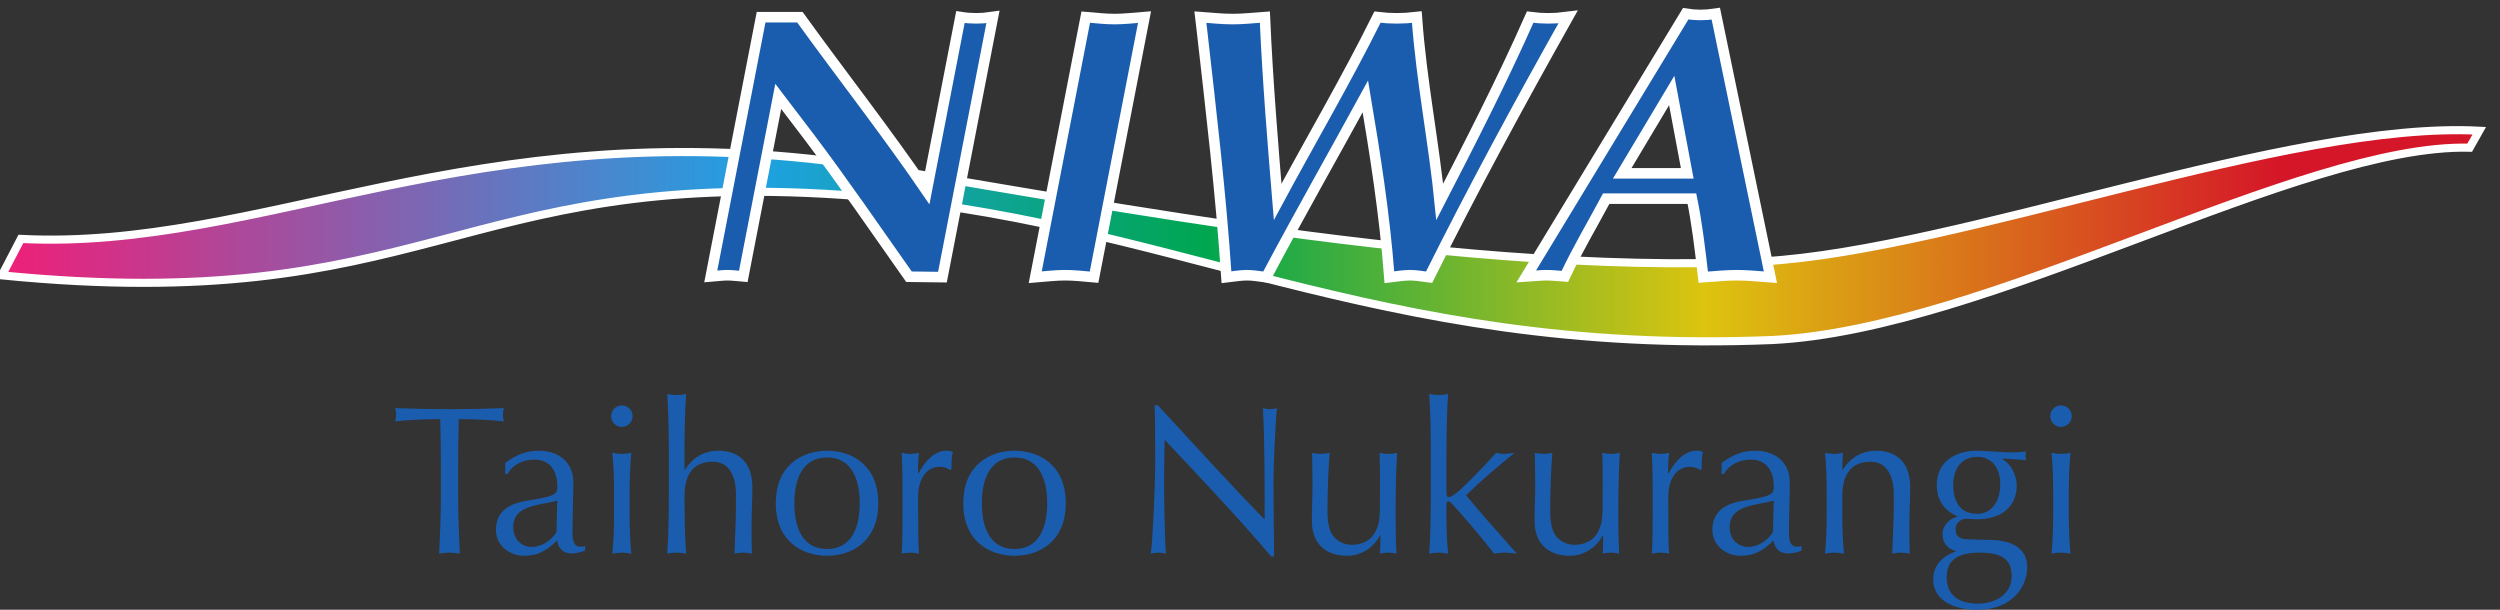 <?xml version="1.0" encoding="UTF-8" standalone="no"?>
<!-- Created with Inkscape (http://www.inkscape.org/) -->
<svg
   xmlns:svg="http://www.w3.org/2000/svg"
   xmlns="http://www.w3.org/2000/svg"
   xmlns:xlink="http://www.w3.org/1999/xlink"
   version="1.0"
   width="307.5"
   height="75"
   id="svg2"
   xml:space="preserve"><rect width="100%" height="100%" fill="#333333" stroke="none"/><defs
     id="defs5"><clipPath
       id="clipPath19"><path
         d="M 24.934,364.91 C 259.926,353.234 469.629,488.32 834.004,439.855 C 1003.11,417.371 1415.54,326.574 1739.89,342.863 C 1934.8,354.504 2255.34,481.176 2443.99,471.371 L 2434.56,454.672 C 2267.53,458.676 1961.65,275.906 1748.36,265.422 C 1353.43,249.367 1155.26,386.68 832.238,408.316 C 455.59,433.535 422.242,287.98 6.266,329.031 L 24.934,364.91"
         id="path21" /></clipPath><linearGradient
       x1="0"
       y1="0"
       x2="1"
       y2="0"
       id="linearGradient25"
       gradientUnits="userSpaceOnUse"
       gradientTransform="matrix(243.773,0,0,27.896,0.626,9.168)"
       spreadMethod="pad"><stop
         id="stop27"
         style="stop-color:#ef1f78;stop-opacity:1"
         offset="0" /><stop
         id="stop29"
         style="stop-color:#1fa1e3;stop-opacity:1"
         offset="0.303" /><stop
         id="stop31"
         style="stop-color:#1fa1e3;stop-opacity:1"
         offset="0.303" /><stop
         id="stop33"
         style="stop-color:#00a650;stop-opacity:1"
         offset="0.483" /><stop
         id="stop35"
         style="stop-color:#ddc40f;stop-opacity:1"
         offset="0.685" /><stop
         id="stop37"
         style="stop-color:#d51628;stop-opacity:1"
         offset="0.916" /><stop
         id="stop39"
         style="stop-color:#d51628;stop-opacity:1"
         offset="1" /></linearGradient><clipPath
       id="clipPath47"><path
         d="M 0,592.406 L 0,0 L 2450.64,0 L 2450.64,592.406"
         id="path49" /></clipPath><linearGradient
       x1="2.275"
       y1="368.016"
       x2="2447.981"
       y2="368.016"
       id="linearGradient3303"
       xlink:href="#linearGradient25"
       gradientUnits="userSpaceOnUse"
       gradientTransform="translate(4.393,2.8571429e-6)" /></defs><g
     transform="matrix(1.25,0,0,-1.25,0,75)"
     id="g11"><g
       transform="matrix(0.1,0,0,0.1,-0.439,-2.8571429e-7)"
       id="g43"><g
         clip-path="url(#clipPath47)"
         id="g45"><path
           d="M 24.934,364.91 C 259.926,353.234 469.629,488.32 834.004,439.855 C 1003.11,417.371 1415.54,326.574 1739.89,342.863 C 1934.8,354.504 2255.34,481.176 2443.99,471.371 L 2434.56,454.672 C 2267.53,458.676 1961.65,275.906 1748.36,265.422 C 1353.43,249.367 1155.26,386.68 832.238,408.316 C 455.59,433.535 422.242,287.98 6.266,329.031 L 24.934,364.91 z"
           id="path51"
           style="fill:url(#linearGradient3303);fill-opacity:1;stroke:#ffffff;stroke-width:7.982;stroke-linecap:butt;stroke-linejoin:miter;stroke-miterlimit:3.864;stroke-dasharray:none;stroke-opacity:1" /><path
           d="M 705.258,329.27 C 710.121,329.641 715.445,330.383 720.246,330.383 C 725.039,330.383 730.078,329.641 734.797,329.27 L 769.504,508.012 L 801.586,465.898 C 834.793,421.957 865.859,376.531 899.438,328.898 L 930.754,328.516 L 979.953,581.867 C 975.004,581.129 969.77,580.758 964.973,580.758 C 960.168,580.758 955.09,581.129 950.426,581.867 L 916.848,409.031 C 876.336,468.512 832.184,524.629 790.879,581.867 L 754.312,581.867 L 705.258,329.27"
           id="path53"
           style="fill:#1a5dae;fill-opacity:1;fill-rule:nonzero;stroke:none" /><path
           d="M 705.258,329.27 C 710.121,329.641 715.445,330.383 720.246,330.383 C 725.039,330.383 730.078,329.641 734.797,329.27 L 769.504,508.012 L 801.586,465.898 C 834.793,421.957 865.859,376.531 899.438,328.898 L 930.754,328.516 L 979.953,581.867 C 975.004,581.129 969.77,580.758 964.973,580.758 C 960.168,580.758 955.09,581.129 950.426,581.867 L 916.848,409.031 C 876.336,468.512 832.184,524.629 790.879,581.867 L 754.312,581.867 L 705.258,329.27 z"
           id="path55"
           style="fill:none;stroke:#ffffff;stroke-width:12.8;stroke-linecap:butt;stroke-linejoin:miter;stroke-miterlimit:3.864;stroke-dasharray:none;stroke-opacity:1" /><path
           d="M 1024.54,328.516 C 1033.91,329.27 1043.36,330.383 1052.6,330.383 C 1061.82,330.383 1070.85,329.27 1079.96,328.516 L 1129.13,581.867 C 1119.75,581.129 1110.31,580.031 1101.08,580.031 C 1091.86,580.031 1082.83,581.129 1073.74,581.867 L 1024.54,328.516"
           id="path57"
           style="fill:#1a5dae;fill-opacity:1;fill-rule:nonzero;stroke:none" /><path
           d="M 1024.54,328.516 C 1033.91,329.27 1043.36,330.383 1052.6,330.383 C 1061.82,330.383 1070.85,329.27 1079.96,328.516 L 1129.13,581.867 C 1119.75,581.129 1110.31,580.031 1101.08,580.031 C 1091.86,580.031 1082.83,581.129 1073.74,581.867 L 1024.54,328.516 z"
           id="path59"
           style="fill:none;stroke:#ffffff;stroke-width:12.8;stroke-linecap:butt;stroke-linejoin:miter;stroke-miterlimit:3.864;stroke-dasharray:none;stroke-opacity:1" /><path
           d="M 1188.19,571.164 C 1197.3,490.641 1206.85,410.512 1212.34,328.516 C 1218.76,329.27 1225.24,330.383 1231.53,330.383 C 1237.45,330.383 1243.49,329.27 1249.64,328.516 C 1283.39,392.039 1316.46,450.031 1348.52,508.746 C 1358.47,449.656 1367.98,390.203 1372.63,328.516 C 1379.04,329.27 1385.55,330.383 1391.81,330.383 C 1397.73,330.383 1403.78,329.27 1409.91,328.516 C 1452.27,413.461 1497.21,496.566 1545.18,581.867 C 1539.48,581.129 1533.5,580.758 1527.97,580.758 C 1522.06,580.758 1516.58,581.129 1510.81,581.867 C 1483.18,519.469 1451.7,458.156 1420.29,397.223 C 1414.27,459.262 1401.94,519.469 1397.45,581.867 C 1391.04,581.129 1385.05,580.758 1378.76,580.758 C 1372.49,580.758 1366.65,581.129 1360.52,581.867 C 1329.55,519.469 1293.78,458.887 1260.75,397.223 C 1255.67,458.535 1250.62,519.82 1247.88,581.867 C 1237.75,581.129 1227.19,580.031 1217.23,580.031 C 1206.89,580.031 1197.12,581.129 1186.93,581.867 L 1188.19,571.164"
           id="path61"
           style="fill:#1a5dae;fill-opacity:1;fill-rule:nonzero;stroke:none" /><path
           d="M 1188.19,571.164 C 1197.3,490.641 1206.85,410.512 1212.34,328.516 C 1218.76,329.27 1225.24,330.383 1231.53,330.383 C 1237.45,330.383 1243.49,329.27 1249.64,328.516 C 1283.39,392.039 1316.46,450.031 1348.52,508.746 C 1358.47,449.656 1367.98,390.203 1372.63,328.516 C 1379.04,329.27 1385.55,330.383 1391.81,330.383 C 1397.73,330.383 1403.78,329.27 1409.91,328.516 C 1452.27,413.461 1497.21,496.566 1545.18,581.867 C 1539.48,581.129 1533.5,580.758 1527.97,580.758 C 1522.06,580.758 1516.58,581.129 1510.81,581.867 C 1483.18,519.469 1451.7,458.156 1420.29,397.223 C 1414.27,459.262 1401.94,519.469 1397.45,581.867 C 1391.04,581.129 1385.05,580.758 1378.76,580.758 C 1372.49,580.758 1366.65,581.129 1360.52,581.867 C 1329.55,519.469 1293.78,458.887 1260.75,397.223 C 1255.67,458.535 1250.62,519.82 1247.88,581.867 C 1237.75,581.129 1227.19,580.031 1217.23,580.031 C 1206.89,580.031 1197.12,581.129 1186.93,581.867 L 1188.19,571.164 z"
           id="path63"
           style="fill:none;stroke:#ffffff;stroke-width:12.8;stroke-linecap:butt;stroke-linejoin:miter;stroke-miterlimit:3.864;stroke-dasharray:none;stroke-opacity:1" /><path
           d="M 1670.22,405.719 C 1675.38,380.977 1678.27,355.852 1681.47,328.516 C 1692.31,329.27 1702.86,330.383 1713.57,330.383 C 1724.28,330.383 1734.41,329.27 1744.98,328.516 L 1691.79,585.191 C 1686.85,584.457 1682.34,584.082 1677.54,584.082 C 1672.72,584.082 1668.37,584.457 1663.73,585.191 L 1508.39,329.27 C 1514.36,329.641 1520.41,330.383 1526.33,330.383 C 1532.24,330.383 1537.63,329.641 1543.48,329.27 C 1555.44,354.758 1569.12,377.648 1584.17,405.719 L 1670.22,405.719 z M 1598.53,428.242 L 1649.95,514.293 L 1666.09,428.242 L 1598.53,428.242"
           id="path65"
           style="fill:#1a5dae;fill-opacity:1;fill-rule:evenodd;stroke:none" /><path
           d="M 1670.22,405.719 C 1675.38,380.977 1678.27,355.852 1681.47,328.516 C 1692.31,329.27 1702.86,330.383 1713.57,330.383 C 1724.28,330.383 1734.41,329.27 1744.98,328.516 L 1691.79,585.191 C 1686.85,584.457 1682.34,584.082 1677.54,584.082 C 1672.72,584.082 1668.37,584.457 1663.73,585.191 L 1508.39,329.27 C 1514.36,329.641 1520.41,330.383 1526.33,330.383 C 1532.24,330.383 1537.63,329.641 1543.48,329.27 C 1555.44,354.758 1569.12,377.648 1584.17,405.719 L 1670.22,405.719 z M 1598.53,428.242 L 1649.95,514.293 L 1666.09,428.242 L 1598.53,428.242 z"
           id="path67"
           style="fill:none;stroke:#ffffff;stroke-width:12.8;stroke-linecap:butt;stroke-linejoin:miter;stroke-miterlimit:4;stroke-dasharray:none;stroke-opacity:1" /><path
           d="M 705.258,329.27 C 710.121,329.641 715.445,330.383 720.246,330.383 C 725.039,330.383 730.078,329.641 734.797,329.27 L 769.504,508.012 L 801.586,465.898 C 834.793,421.957 865.859,376.531 899.438,328.898 L 930.754,328.516 L 979.953,581.867 C 975.004,581.129 969.77,580.758 964.973,580.758 C 960.168,580.758 955.09,581.129 950.426,581.867 L 916.848,409.031 C 876.336,468.512 832.184,524.629 790.879,581.867 L 754.312,581.867 L 705.258,329.27"
           id="path69"
           style="fill:#1a5dae;fill-opacity:1;fill-rule:nonzero;stroke:none" /><path
           d="M 705.258,329.27 C 710.121,329.641 715.445,330.383 720.246,330.383 C 725.039,330.383 730.078,329.641 734.797,329.27 L 769.504,508.012 L 801.586,465.898 C 834.793,421.957 865.859,376.531 899.438,328.898 L 930.754,328.516 L 979.953,581.867 C 975.004,581.129 969.77,580.758 964.973,580.758 C 960.168,580.758 955.09,581.129 950.426,581.867 L 916.848,409.031 C 876.336,468.512 832.184,524.629 790.879,581.867 L 754.312,581.867 L 705.258,329.27 z"
           id="path71"
           style="fill:none;stroke:#ffffff;stroke-width:7.982;stroke-linecap:butt;stroke-linejoin:miter;stroke-miterlimit:3.864;stroke-dasharray:none;stroke-opacity:1" /><path
           d="M 1024.54,328.516 C 1033.91,329.27 1043.36,330.383 1052.6,330.383 C 1061.82,330.383 1070.85,329.27 1079.96,328.516 L 1129.13,581.867 C 1119.75,581.129 1110.31,580.031 1101.08,580.031 C 1091.86,580.031 1082.83,581.129 1073.74,581.867 L 1024.54,328.516"
           id="path73"
           style="fill:#1a5dae;fill-opacity:1;fill-rule:nonzero;stroke:none" /><path
           d="M 1024.54,328.516 C 1033.91,329.27 1043.36,330.383 1052.6,330.383 C 1061.82,330.383 1070.85,329.27 1079.96,328.516 L 1129.13,581.867 C 1119.75,581.129 1110.31,580.031 1101.08,580.031 C 1091.86,580.031 1082.83,581.129 1073.74,581.867 L 1024.54,328.516 z"
           id="path75"
           style="fill:none;stroke:#ffffff;stroke-width:7.982;stroke-linecap:butt;stroke-linejoin:miter;stroke-miterlimit:3.864;stroke-dasharray:none;stroke-opacity:1" /><path
           d="M 1188.19,571.164 C 1197.3,490.641 1206.85,410.512 1212.34,328.516 C 1218.76,329.27 1225.24,330.383 1231.53,330.383 C 1237.45,330.383 1243.49,329.27 1249.64,328.516 C 1283.39,392.039 1316.46,450.031 1348.52,508.746 C 1358.47,449.656 1367.98,390.203 1372.63,328.516 C 1379.04,329.27 1385.55,330.383 1391.81,330.383 C 1397.73,330.383 1403.78,329.27 1409.91,328.516 C 1452.27,413.461 1497.21,496.566 1545.18,581.867 C 1539.48,581.129 1533.5,580.758 1527.97,580.758 C 1522.06,580.758 1516.58,581.129 1510.81,581.867 C 1483.18,519.469 1451.7,458.156 1420.29,397.223 C 1414.27,459.262 1401.94,519.469 1397.45,581.867 C 1391.04,581.129 1385.05,580.758 1378.76,580.758 C 1372.49,580.758 1366.65,581.129 1360.52,581.867 C 1329.55,519.469 1293.78,458.887 1260.75,397.223 C 1255.67,458.535 1250.62,519.82 1247.88,581.867 C 1237.75,581.129 1227.19,580.031 1217.23,580.031 C 1206.89,580.031 1197.12,581.129 1186.93,581.867 L 1188.19,571.164"
           id="path77"
           style="fill:#1a5dae;fill-opacity:1;fill-rule:nonzero;stroke:none" /><path
           d="M 1188.19,571.164 C 1197.3,490.641 1206.85,410.512 1212.34,328.516 C 1218.76,329.27 1225.24,330.383 1231.53,330.383 C 1237.45,330.383 1243.49,329.27 1249.64,328.516 C 1283.39,392.039 1316.46,450.031 1348.52,508.746 C 1358.47,449.656 1367.98,390.203 1372.63,328.516 C 1379.04,329.27 1385.55,330.383 1391.81,330.383 C 1397.73,330.383 1403.78,329.27 1409.91,328.516 C 1452.27,413.461 1497.21,496.566 1545.18,581.867 C 1539.48,581.129 1533.5,580.758 1527.97,580.758 C 1522.06,580.758 1516.58,581.129 1510.81,581.867 C 1483.18,519.469 1451.7,458.156 1420.29,397.223 C 1414.27,459.262 1401.94,519.469 1397.45,581.867 C 1391.04,581.129 1385.05,580.758 1378.76,580.758 C 1372.49,580.758 1366.65,581.129 1360.52,581.867 C 1329.55,519.469 1293.78,458.887 1260.75,397.223 C 1255.67,458.535 1250.62,519.82 1247.88,581.867 C 1237.75,581.129 1227.19,580.031 1217.23,580.031 C 1206.89,580.031 1197.12,581.129 1186.93,581.867 L 1188.19,571.164 z"
           id="path79"
           style="fill:none;stroke:#ffffff;stroke-width:7.982;stroke-linecap:butt;stroke-linejoin:miter;stroke-miterlimit:3.864;stroke-dasharray:none;stroke-opacity:1" /><path
           d="M 1670.22,405.719 C 1675.38,380.977 1678.27,355.852 1681.47,328.516 C 1692.31,329.27 1702.86,330.383 1713.57,330.383 C 1724.28,330.383 1734.41,329.27 1744.98,328.516 L 1691.79,585.191 C 1686.85,584.457 1682.34,584.082 1677.54,584.082 C 1672.72,584.082 1668.37,584.457 1663.73,585.191 L 1508.39,329.27 C 1514.36,329.641 1520.41,330.383 1526.33,330.383 C 1532.24,330.383 1537.63,329.641 1543.48,329.27 C 1555.44,354.758 1569.12,377.648 1584.17,405.719 L 1670.22,405.719 z M 1598.53,428.242 L 1649.95,514.293 L 1666.09,428.242 L 1598.53,428.242"
           id="path81"
           style="fill:#1a5dae;fill-opacity:1;fill-rule:evenodd;stroke:none" /><path
           d="M 1670.22,405.719 C 1675.38,380.977 1678.27,355.852 1681.47,328.516 C 1692.31,329.27 1702.86,330.383 1713.57,330.383 C 1724.28,330.383 1734.41,329.27 1744.98,328.516 L 1691.79,585.191 C 1686.85,584.457 1682.34,584.082 1677.54,584.082 C 1672.72,584.082 1668.37,584.457 1663.73,585.191 L 1508.39,329.27 C 1514.36,329.641 1520.41,330.383 1526.33,330.383 C 1532.24,330.383 1537.63,329.641 1543.48,329.27 C 1555.44,354.758 1569.12,377.648 1584.17,405.719 L 1670.22,405.719 z M 1598.53,428.242 L 1649.95,514.293 L 1666.09,428.242 L 1598.53,428.242 z"
           id="path83"
           style="fill:none;stroke:#ffffff;stroke-width:7.982;stroke-linecap:butt;stroke-linejoin:miter;stroke-miterlimit:4;stroke-dasharray:none;stroke-opacity:1" /><path
           d="M 438.199,144.641 C 438.199,158.965 437.992,173.281 437.578,187.598 C 423.258,187.598 404.789,186.77 393.168,185.324 C 393.789,187.395 394.203,189.68 394.203,191.965 C 394.203,194.031 393.789,196.113 393.168,198.391 C 411.016,197.773 428.863,197.355 446.711,197.355 C 464.555,197.355 482.402,197.773 500.25,198.391 C 499.625,196.113 499.211,194.031 499.211,191.746 C 499.211,189.68 499.625,187.395 500.25,185.324 C 488.629,186.77 470.156,187.598 455.84,187.598 C 455.426,173.281 455.215,158.965 455.215,144.641 L 455.215,108.953 C 455.215,91.106 456.047,73.047 456.875,55.203 C 453.352,55.828 450.031,56.238 446.711,56.238 C 443.391,56.238 440.07,55.828 436.539,55.203 C 437.367,73.047 438.199,91.106 438.199,108.953 L 438.199,144.641"
           id="path85"
           style="fill:#1a5dae;fill-opacity:1;fill-rule:nonzero;stroke:none" /><path
           d="M 501.523,144.434 C 513.977,153.781 523.938,156.477 534.934,156.477 C 554.855,156.477 568.551,144.23 568.551,125.762 C 568.551,110.195 567.719,94.832 567.719,77.41 C 567.719,70.559 567.719,62.051 575.816,62.051 C 577.062,62.051 578.723,62.051 580.172,62.883 L 580.172,58.312 C 577.266,57.07 572.285,55.41 566.891,55.41 C 557.969,55.41 553.402,61.223 552.574,68.273 C 542.613,58.312 534.102,53.125 519.992,53.125 C 506.09,53.125 492.395,62.883 492.395,78.652 C 492.395,95.254 503.598,104.18 521.652,107.078 C 551.742,111.855 552.777,113.516 552.777,121.613 C 552.777,135.52 546.555,147.754 529.953,147.754 C 518.957,147.754 508.578,142.57 503.805,133.645 L 501.523,133.645 L 501.523,144.434 z M 552.777,107.5 C 538.461,102.727 509.41,104.18 509.41,81.555 C 509.41,68.488 518.332,61.848 527.461,61.848 C 538.047,61.848 547.18,68.691 551.949,76.367 L 552.777,107.5"
           id="path87"
           style="fill:#1a5dae;fill-opacity:1;fill-rule:nonzero;stroke:none" /><path
           d="M 616.281,201.082 C 622.09,201.082 626.867,196.32 626.867,190.508 C 626.867,184.699 622.09,179.922 616.281,179.922 C 610.469,179.922 605.699,184.699 605.699,190.508 C 605.699,196.32 610.469,201.082 616.281,201.082 z M 608.605,115.598 C 608.605,128.035 608.188,142.57 606.945,154.395 C 610.055,153.781 613.168,153.359 616.281,153.359 C 619.395,153.359 622.504,153.781 625.621,154.395 C 624.375,142.57 623.961,128.035 623.961,115.598 L 623.961,94.016 C 623.961,81.555 624.375,67.031 625.621,55.203 C 622.504,55.828 619.395,56.238 616.281,56.238 C 613.168,56.238 610.055,55.828 606.945,55.203 C 608.188,67.031 608.605,81.555 608.605,94.016 L 608.605,115.598"
           id="path89"
           style="fill:#1a5dae;fill-opacity:1;fill-rule:nonzero;stroke:none" /><path
           d="M 662.559,152.531 C 662.559,171.621 662.145,198.391 660.898,212.297 C 664.008,211.676 667.125,211.262 670.234,211.262 C 673.352,211.262 676.461,211.676 679.574,212.297 C 678.332,198.391 677.918,171.621 677.918,153.566 L 677.918,137.793 L 678.332,137.793 C 686.008,149.617 696.594,156.477 711.535,156.477 C 726.891,156.477 744.738,149.004 744.738,120.363 C 744.738,108.535 743.906,96.082 743.906,81.973 C 743.906,72.844 743.906,64.133 744.32,55.203 C 741.207,55.828 738.512,56.238 735.605,56.238 C 732.699,56.238 730,55.828 727.094,55.203 C 727.512,70.352 728.551,85.496 728.551,101.477 L 728.551,114.141 C 728.551,134.473 719.625,145.684 705.93,145.684 C 686.633,145.684 677.918,133.234 677.918,111.652 C 677.918,95.879 678.332,69.113 679.574,55.203 C 676.461,55.828 673.352,56.238 670.234,56.238 C 667.125,56.238 664.008,55.828 660.898,55.203 C 662.145,69.113 662.559,95.879 662.559,114.973 L 662.559,152.531"
           id="path91"
           style="fill:#1a5dae;fill-opacity:1;fill-rule:nonzero;stroke:none" /><path
           d="M 818.199,156.477 C 842.27,156.477 868.625,142.57 868.625,104.797 C 868.625,67.031 842.27,53.125 818.199,53.125 C 794.125,53.125 767.77,67.031 767.77,104.797 C 767.77,142.57 794.125,156.477 818.199,156.477 z M 818.199,59.766 C 842.688,59.766 850.363,81.555 850.363,104.797 C 850.363,128.035 842.688,149.832 818.199,149.832 C 793.711,149.832 786.031,128.035 786.031,104.797 C 786.031,81.555 793.711,59.766 818.199,59.766"
           id="path93"
           style="fill:#1a5dae;fill-opacity:1;fill-rule:nonzero;stroke:none" /><path
           d="M 939.184,137.383 C 937.73,139.043 933.164,140.703 929.016,140.703 C 915.734,140.703 907.848,128.035 907.848,111.855 C 907.848,75.754 907.848,64.746 908.676,55.203 C 905.98,55.828 903.07,56.238 900.375,56.238 C 897.473,56.238 894.77,55.828 891.66,55.203 C 892.492,65.371 892.492,81.555 892.492,104.797 L 892.492,111.438 C 892.492,122.238 892.492,136.555 891.66,154.395 C 894.77,153.781 897.473,153.359 900.375,153.359 C 903.07,153.359 905.98,153.781 908.676,154.395 C 907.641,144.434 907.641,139.453 907.641,134.27 L 908.051,134.062 C 915.941,149.004 925.902,156.477 935.445,156.477 C 937.934,156.477 939.391,156.262 942.086,155.227 C 940.637,151.906 940.637,144.023 940.637,138.418 L 939.184,137.383"
           id="path95"
           style="fill:#1a5dae;fill-opacity:1;fill-rule:nonzero;stroke:none" /><path
           d="M 1002.69,156.477 C 1026.76,156.477 1053.12,142.57 1053.12,104.797 C 1053.12,67.031 1026.76,53.125 1002.69,53.125 C 978.609,53.125 952.258,67.031 952.258,104.797 C 952.258,142.57 978.609,156.477 1002.69,156.477 z M 1002.69,59.766 C 1027.17,59.766 1034.85,81.555 1034.85,104.797 C 1034.85,128.035 1027.17,149.832 1002.69,149.832 C 978.195,149.832 970.52,128.035 970.52,104.797 C 970.52,81.555 978.195,59.766 1002.69,59.766"
           id="path97"
           style="fill:#1a5dae;fill-opacity:1;fill-rule:nonzero;stroke:none" /><path
           d="M 1255.23,52.512 C 1223.7,89.648 1185.93,129.492 1150.44,167.266 C 1150.23,159.578 1149.82,147.141 1149.82,125.137 C 1149.82,107.297 1150.65,63.508 1151.68,55.203 C 1149.4,55.828 1146.91,56.238 1144.42,56.238 C 1141.93,56.238 1139.44,55.828 1136.74,55.203 C 1138.4,64.949 1141.1,118.074 1141.1,145.48 C 1141.1,171.621 1141.1,191.746 1140.48,201.082 L 1143.8,201.082 C 1177.63,164.355 1223.49,114.348 1248.81,88.82 C 1248.81,125.969 1248.81,166.438 1247.15,198.391 C 1249.42,197.773 1251.91,197.355 1254.2,197.355 C 1256.48,197.355 1258.55,197.773 1260.84,198.391 C 1259.6,186.145 1257.52,145.059 1257.52,128.879 C 1257.52,107.703 1257.94,61.848 1258.14,52.512 L 1255.23,52.512"
           id="path99"
           style="fill:#1a5dae;fill-opacity:1;fill-rule:nonzero;stroke:none" /><path
           d="M 1295.91,121.398 C 1295.91,131.152 1295.7,142.773 1295.5,154.395 C 1298.4,153.781 1301.51,153.359 1304.21,153.359 C 1306.91,153.359 1309.81,153.781 1312.72,154.395 C 1311.47,138.215 1310.64,117.039 1310.64,96.707 C 1310.64,82.394 1313.55,75.535 1317.08,71.594 C 1321.03,67.238 1326.84,63.914 1334.92,63.914 C 1346.54,63.914 1354.43,69.727 1357.96,77.199 C 1362.11,86.121 1362.31,87.781 1362.31,120.363 C 1362.31,131.574 1362.31,144.434 1361.9,154.395 C 1364.8,153.781 1367.51,153.359 1370.62,153.359 C 1373.73,153.359 1376.43,153.781 1379.13,154.395 C 1377.88,132.812 1377.68,113.312 1377.68,91.309 C 1377.68,79.074 1377.88,66.824 1378.51,55.203 C 1375.81,55.828 1373.11,56.238 1370.41,56.238 C 1367.72,56.238 1365.02,55.828 1362.31,55.203 C 1362.73,61.223 1362.73,67.238 1362.73,73.047 L 1362.31,73.047 C 1355.26,60.188 1343.02,53.125 1329.94,53.125 C 1308.36,53.125 1295.29,65.574 1295.29,87.156 C 1295.29,101.691 1295.91,111.23 1295.91,121.398"
           id="path101"
           style="fill:#1a5dae;fill-opacity:1;fill-rule:nonzero;stroke:none" /><path
           d="M 1412.33,152.531 C 1412.33,171.621 1411.91,198.391 1410.67,212.297 C 1413.78,211.676 1416.89,211.262 1420.01,211.262 C 1423.13,211.262 1426.23,211.676 1429.35,212.297 C 1428.11,198.391 1427.69,171.621 1427.69,152.531 L 1427.69,114.758 C 1427.69,112.277 1428.52,110.82 1430.18,110.82 C 1432.26,110.82 1434.95,113.098 1438.27,115.598 C 1443.25,119.324 1463.58,139.656 1476.46,154.395 C 1478.74,153.781 1481.44,153.359 1484.34,153.359 C 1487.25,153.359 1489.94,153.781 1494.72,154.395 C 1477.49,140.496 1461.31,126.594 1446.98,112.688 C 1462.75,93.594 1479.98,74.297 1497,55.203 C 1492.23,55.828 1488.7,56.238 1485.17,56.238 C 1481.64,56.238 1478.12,55.828 1474.59,55.203 C 1462.55,70.977 1442.63,94.219 1432.87,104.59 C 1432.04,105.637 1430.8,106.672 1429.77,106.672 C 1428.52,106.672 1427.69,105.84 1427.69,104.18 L 1427.69,91.731 C 1427.69,79.484 1428.11,67.449 1429.35,55.203 C 1426.23,55.828 1423.13,56.238 1420.01,56.238 C 1416.89,56.238 1413.78,55.828 1410.67,55.203 C 1411.91,69.113 1412.33,95.879 1412.33,114.973 L 1412.33,152.531"
           id="path103"
           style="fill:#1a5dae;fill-opacity:1;fill-rule:nonzero;stroke:none" /><path
           d="M 1515.05,121.398 C 1515.05,131.152 1514.84,142.773 1514.64,154.395 C 1517.54,153.781 1520.65,153.359 1523.35,153.359 C 1526.05,153.359 1528.96,153.781 1531.87,154.395 C 1530.62,138.215 1529.79,117.039 1529.79,96.707 C 1529.79,82.394 1532.7,75.535 1536.22,71.594 C 1540.17,67.238 1545.98,63.914 1554.06,63.914 C 1565.68,63.914 1573.57,69.727 1577.1,77.199 C 1581.25,86.121 1581.46,87.781 1581.46,120.363 C 1581.46,131.574 1581.46,144.434 1581.04,154.395 C 1583.96,153.781 1586.65,153.359 1589.77,153.359 C 1592.87,153.359 1595.58,153.781 1598.27,154.395 C 1597.02,132.812 1596.82,113.312 1596.82,91.309 C 1596.82,79.074 1597.02,66.824 1597.65,55.203 C 1594.95,55.828 1592.26,56.238 1589.55,56.238 C 1586.86,56.238 1584.16,55.828 1581.46,55.203 C 1581.88,61.223 1581.88,67.238 1581.88,73.047 L 1581.46,73.047 C 1574.4,60.188 1562.16,53.125 1549.08,53.125 C 1527.5,53.125 1514.43,65.574 1514.43,87.156 C 1514.43,101.691 1515.05,111.23 1515.05,121.398"
           id="path105"
           style="fill:#1a5dae;fill-opacity:1;fill-rule:nonzero;stroke:none" /><path
           d="M 1677.33,137.383 C 1675.88,139.043 1671.32,140.703 1667.17,140.703 C 1653.89,140.703 1646,128.035 1646,111.855 C 1646,75.754 1646,64.746 1646.83,55.203 C 1644.13,55.828 1641.22,56.238 1638.53,56.238 C 1635.63,56.238 1632.92,55.828 1629.81,55.203 C 1630.64,65.371 1630.64,81.555 1630.64,104.797 L 1630.64,111.438 C 1630.64,122.238 1630.64,136.555 1629.81,154.395 C 1632.92,153.781 1635.63,153.359 1638.53,153.359 C 1641.22,153.359 1644.13,153.781 1646.83,154.395 C 1645.79,144.434 1645.79,139.453 1645.79,134.27 L 1646.2,134.062 C 1654.09,149.004 1664.05,156.477 1673.59,156.477 C 1676.08,156.477 1677.54,156.262 1680.23,155.227 C 1678.79,151.906 1678.79,144.023 1678.79,138.418 L 1677.33,137.383"
           id="path107"
           style="fill:#1a5dae;fill-opacity:1;fill-rule:nonzero;stroke:none" /><path
           d="M 1698.51,144.434 C 1710.96,153.781 1720.92,156.477 1731.91,156.477 C 1751.84,156.477 1765.54,144.23 1765.54,125.762 C 1765.54,110.195 1764.71,94.832 1764.71,77.41 C 1764.71,70.559 1764.71,62.051 1772.8,62.051 C 1774.04,62.051 1775.7,62.051 1777.16,62.883 L 1777.16,58.312 C 1774.25,57.07 1769.27,55.41 1763.88,55.41 C 1754.95,55.41 1750.39,61.223 1749.56,68.273 C 1739.6,58.312 1731.08,53.125 1716.97,53.125 C 1703.08,53.125 1689.38,62.883 1689.38,78.652 C 1689.38,95.254 1700.59,104.18 1718.63,107.078 C 1748.73,111.855 1749.77,113.516 1749.77,121.613 C 1749.77,135.52 1743.54,147.754 1726.93,147.754 C 1715.94,147.754 1705.57,142.57 1700.79,133.645 L 1698.51,133.645 L 1698.51,144.434 z M 1749.77,107.5 C 1735.45,102.727 1706.4,104.18 1706.4,81.555 C 1706.4,68.488 1715.31,61.848 1724.44,61.848 C 1735.03,61.848 1744.16,68.691 1748.94,76.367 L 1749.77,107.5"
           id="path109"
           style="fill:#1a5dae;fill-opacity:1;fill-rule:nonzero;stroke:none" /><path
           d="M 1845.22,145.684 C 1825.93,145.684 1817.21,133.234 1817.21,111.652 L 1817.21,94.016 C 1817.21,81.555 1817.63,67.031 1818.87,55.203 C 1815.75,55.828 1812.65,56.238 1809.53,56.238 C 1806.42,56.238 1803.3,55.828 1800.2,55.203 C 1801.44,67.031 1801.86,81.555 1801.86,94.016 L 1801.86,115.598 C 1801.86,128.035 1801.44,142.57 1800.2,154.395 C 1803.3,153.781 1806.42,153.359 1809.53,153.359 C 1811.6,153.359 1814.72,153.781 1817.83,154.395 C 1817.41,148.801 1817.21,143.398 1817.21,137.793 L 1817.63,137.793 C 1825.3,149.617 1835.89,156.477 1850.83,156.477 C 1866.18,156.477 1884.03,149.004 1884.03,120.363 C 1884.03,108.535 1883.2,96.082 1883.2,81.973 C 1883.2,72.844 1883.2,64.133 1883.61,55.203 C 1880.5,55.828 1877.8,56.238 1874.9,56.238 C 1871.99,56.238 1869.3,55.828 1866.39,55.203 C 1866.81,70.352 1867.84,85.496 1867.84,101.477 L 1867.84,114.141 C 1867.84,134.473 1858.92,145.684 1845.22,145.684"
           id="path111"
           style="fill:#1a5dae;fill-opacity:1;fill-rule:nonzero;stroke:none" /><path
           d="M 1949.81,156.477 C 1955,156.477 1959.15,156.055 1966.62,155.645 C 1972.85,155.227 1978.24,154.816 1981.15,154.816 C 1989.24,154.816 1995.26,155.227 1997.96,155.852 C 1997.75,154.395 1997.54,152.949 1997.54,151.492 C 1997.54,150.039 1997.75,148.582 1997.96,147.141 C 1990.07,147.754 1982.39,148.582 1974.92,148.801 L 1974.51,148.379 C 1983.02,143.82 1988.83,132.609 1988.83,122.238 C 1988.83,101.477 1973.68,89.031 1950.22,89.031 C 1946.49,89.031 1942.75,89.445 1938.82,89.445 C 1933.84,89.445 1928.64,85.293 1928.64,79.894 C 1928.64,72.637 1931.55,69.523 1940.89,69.316 C 1948.56,69.113 1956.04,68.898 1963.72,68.691 C 1989.03,68.066 1999.2,56.867 1999.2,42.129 C 1999.2,23.035 1984.88,0 1950.02,0 C 1923.46,0 1906.65,11.414 1906.65,29.883 C 1906.65,44.824 1917.85,53.953 1928.86,57.277 L 1928.86,57.695 C 1920.34,60.188 1915.78,66.199 1915.78,74.297 C 1915.78,83.43 1923.66,90.273 1930.52,91.516 L 1930.52,91.934 C 1917.85,97.539 1910.18,107.5 1910.18,122.648 C 1910.18,145.684 1928.23,156.477 1949.81,156.477 z M 1952.51,56.238 C 1932.18,56.238 1919.93,49.805 1919.93,32.168 C 1919.93,13.281 1933.21,6.027 1950.44,6.027 C 1967.25,6.027 1983.85,14.531 1983.85,33.203 C 1983.85,49.395 1974.51,56.238 1952.51,56.238 z M 1950.02,150.457 C 1935.08,150.457 1926.37,139.453 1926.37,122.648 C 1926.37,105.637 1933.84,94.426 1949.81,94.426 C 1965.59,94.426 1972.64,108.328 1972.64,123.684 C 1972.64,140.703 1963.51,150.457 1950.02,150.457"
           id="path113"
           style="fill:#1a5dae;fill-opacity:1;fill-rule:nonzero;stroke:none" /><path
           d="M 2032.4,201.082 C 2038.21,201.082 2042.99,196.32 2042.99,190.508 C 2042.99,184.699 2038.21,179.922 2032.4,179.922 C 2026.59,179.922 2021.83,184.699 2021.83,190.508 C 2021.83,196.32 2026.59,201.082 2032.4,201.082 z M 2024.73,115.598 C 2024.73,128.035 2024.32,142.57 2023.07,154.395 C 2026.18,153.781 2029.3,153.359 2032.4,153.359 C 2035.52,153.359 2038.63,153.781 2041.75,154.395 C 2040.5,142.57 2040.09,128.035 2040.09,115.598 L 2040.09,94.016 C 2040.09,81.555 2040.5,67.031 2041.75,55.203 C 2038.63,55.828 2035.52,56.238 2032.4,56.238 C 2029.3,56.238 2026.18,55.828 2023.07,55.203 C 2024.32,67.031 2024.73,81.555 2024.73,94.016 L 2024.73,115.598"
           id="path115"
           style="fill:#1a5dae;fill-opacity:1;fill-rule:nonzero;stroke:none" /></g></g></g></svg>